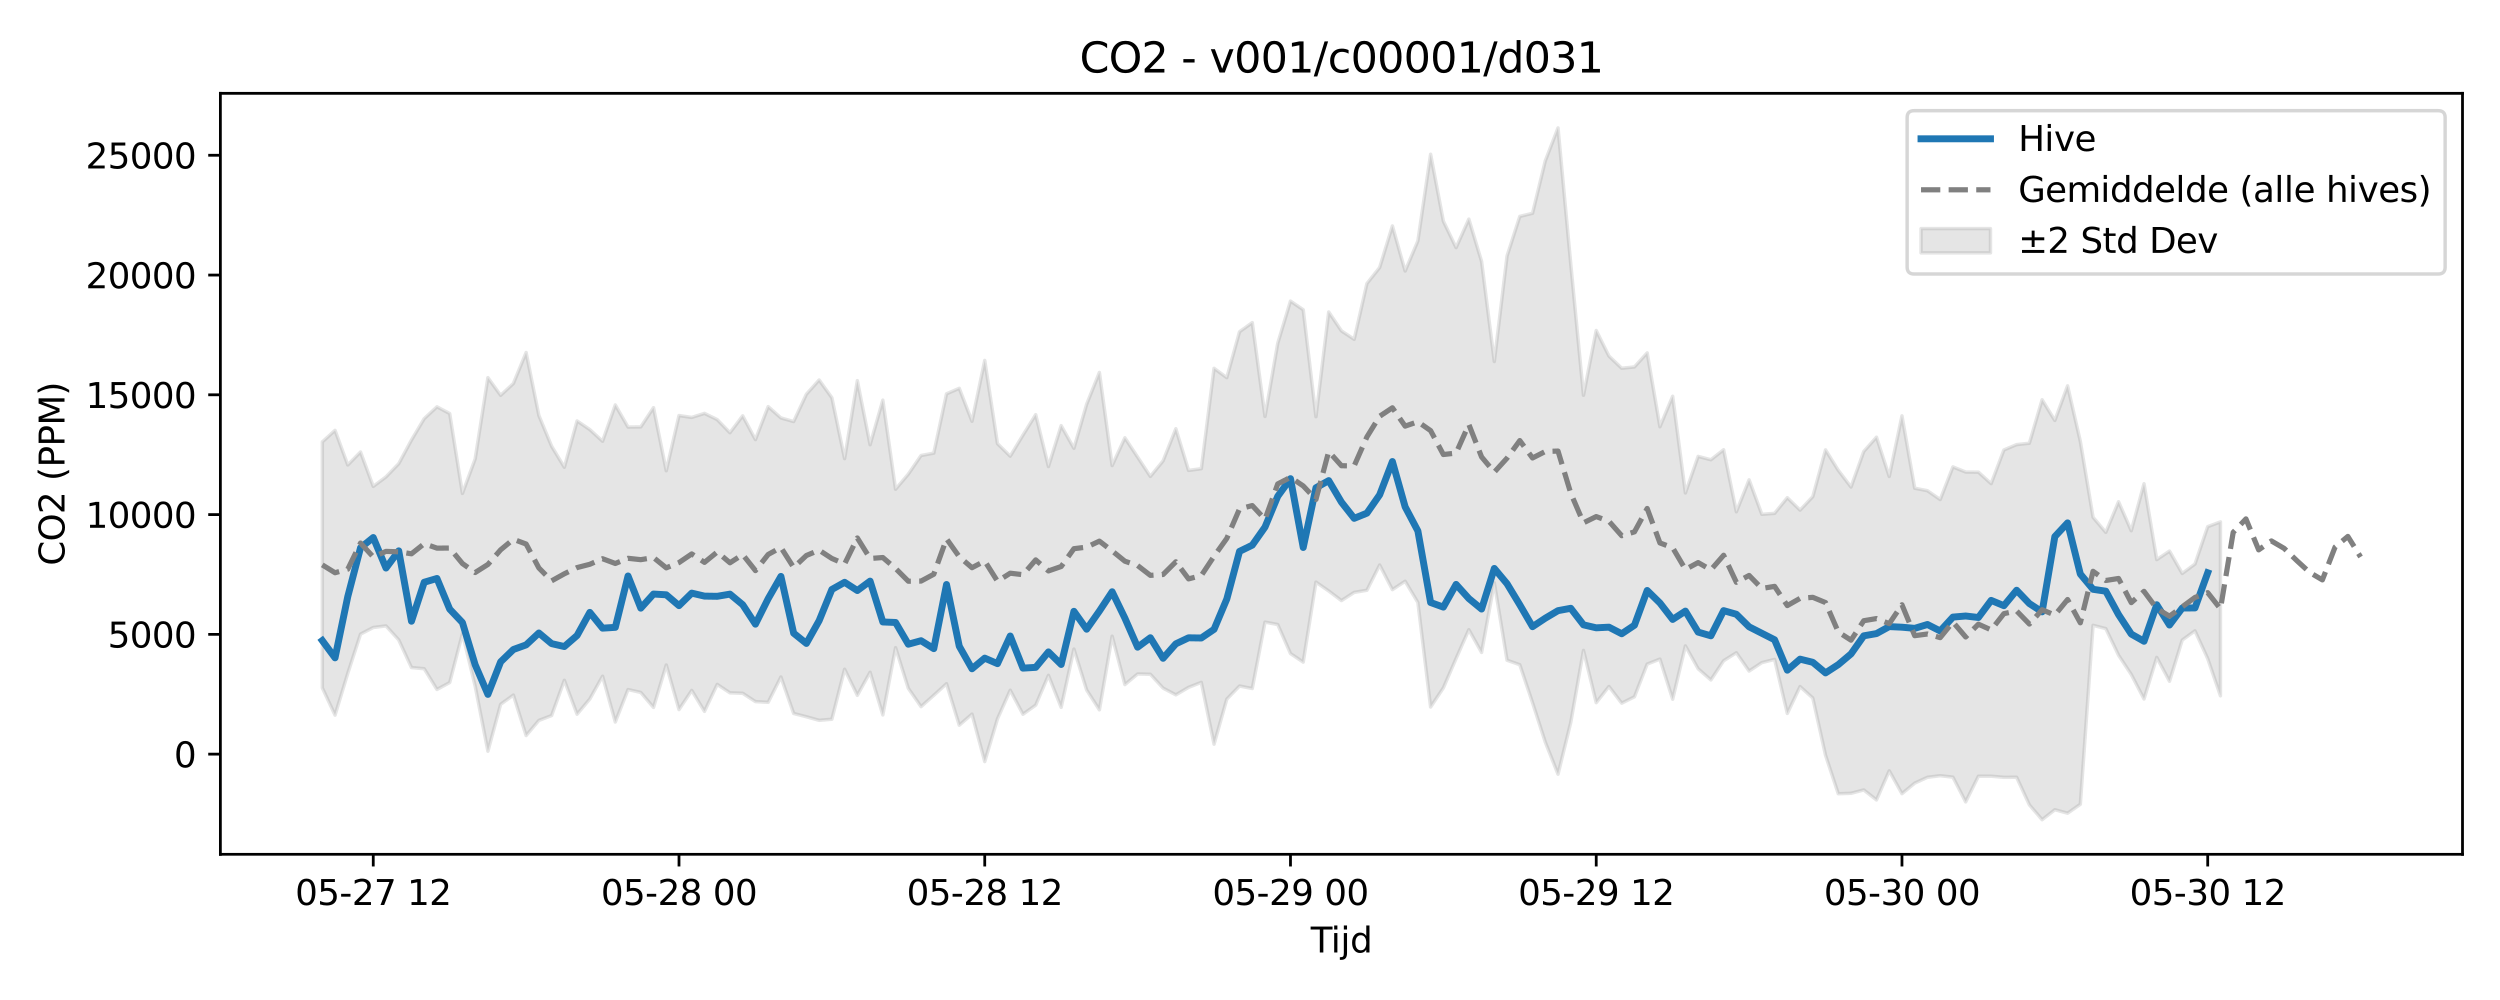 <?xml version="1.0" encoding="utf-8" standalone="no"?>
<!DOCTYPE svg PUBLIC "-//W3C//DTD SVG 1.1//EN"
  "http://www.w3.org/Graphics/SVG/1.1/DTD/svg11.dtd">
<svg xmlns:xlink="http://www.w3.org/1999/xlink" width="720pt" height="288pt" viewBox="0 0 720 288" xmlns="http://www.w3.org/2000/svg" version="1.1">
 <defs>
  <style type="text/css">*{stroke-linejoin: round; stroke-linecap: butt}</style>
 </defs>
 <g id="figure_1">
  <g id="patch_1">
   <path d="M 0 288 
L 720 288 
L 720 0 
L 0 0 
z
" style="fill: #ffffff"/>
  </g>
  <g id="axes_1">
   <g id="patch_2">
    <path d="M 63.47 246.04 
L 709.2 246.04 
L 709.2 26.88 
L 63.47 26.88 
z
" style="fill: #ffffff"/>
   </g>
   <g id="FillBetweenPolyCollection_1">
    <defs>
     <path id="ma9936e8e6b" d="M 92.821 -160.72 
L 92.821 -89.919 
L 96.49 -82.038 
L 100.159 -94.078 
L 103.828 -105.367 
L 107.497 -107.276 
L 111.166 -107.741 
L 114.835 -103.702 
L 118.504 -95.741 
L 122.173 -95.407 
L 125.842 -89.433 
L 129.511 -91.425 
L 133.179 -105.51 
L 136.848 -90.403 
L 140.517 -71.643 
L 144.186 -85.163 
L 147.855 -87.814 
L 151.524 -76.16 
L 155.193 -80.512 
L 158.862 -81.92 
L 162.531 -92.075 
L 166.2 -82.303 
L 169.869 -86.691 
L 173.538 -93.255 
L 177.207 -80.054 
L 180.875 -89.413 
L 184.544 -88.574 
L 188.213 -84.257 
L 191.882 -96.491 
L 195.551 -83.636 
L 199.22 -89.158 
L 202.889 -83.122 
L 206.558 -90.887 
L 210.227 -88.459 
L 213.896 -88.336 
L 217.565 -85.933 
L 221.234 -85.735 
L 224.903 -93.025 
L 228.571 -82.522 
L 232.24 -81.572 
L 235.909 -80.542 
L 239.578 -80.86 
L 243.247 -95.266 
L 246.916 -87.75 
L 250.585 -94.392 
L 254.254 -82.097 
L 257.923 -101.468 
L 261.592 -89.774 
L 265.261 -84.482 
L 268.93 -87.746 
L 272.598 -91.086 
L 276.267 -79.145 
L 279.936 -82.337 
L 283.605 -68.655 
L 287.274 -80.962 
L 290.943 -89.22 
L 294.612 -82.293 
L 298.281 -84.921 
L 301.95 -93.505 
L 305.619 -84.273 
L 309.288 -101.074 
L 312.957 -89.276 
L 316.626 -83.564 
L 320.294 -104.78 
L 323.963 -90.838 
L 327.632 -93.892 
L 331.301 -93.806 
L 334.97 -89.826 
L 338.639 -87.878 
L 342.308 -90.039 
L 345.977 -91.478 
L 349.646 -73.668 
L 353.315 -86.646 
L 356.984 -90.429 
L 360.653 -89.703 
L 364.321 -108.83 
L 367.99 -108.127 
L 371.659 -99.779 
L 375.328 -97.308 
L 378.997 -120.349 
L 382.666 -117.797 
L 386.335 -115.026 
L 390.004 -117.391 
L 393.673 -118.006 
L 397.342 -125.286 
L 401.011 -118.177 
L 404.68 -120.606 
L 408.349 -114.481 
L 412.017 -84.374 
L 415.686 -89.886 
L 419.355 -98.35 
L 423.024 -106.651 
L 426.693 -100.09 
L 430.362 -120.166 
L 434.031 -97.854 
L 437.7 -96.553 
L 441.369 -85.632 
L 445.038 -74.285 
L 448.707 -65.027 
L 452.376 -79.937 
L 456.044 -100.691 
L 459.713 -85.635 
L 463.382 -90.291 
L 467.051 -85.49 
L 470.72 -87.32 
L 474.389 -96.737 
L 478.058 -98.18 
L 481.727 -86.622 
L 485.396 -101.986 
L 489.065 -95.393 
L 492.734 -92.169 
L 496.403 -97.705 
L 500.072 -100.004 
L 503.74 -94.734 
L 507.409 -97.163 
L 511.078 -98.092 
L 514.747 -82.525 
L 518.416 -90.267 
L 522.085 -86.967 
L 525.754 -70.481 
L 529.423 -59.406 
L 533.092 -59.525 
L 536.761 -60.497 
L 540.43 -57.615 
L 544.099 -66.007 
L 547.768 -59.417 
L 551.436 -62.459 
L 555.105 -64.135 
L 558.774 -64.594 
L 562.443 -64.177 
L 566.112 -57.051 
L 569.781 -64.443 
L 573.45 -64.452 
L 577.119 -64.127 
L 580.788 -64.149 
L 584.457 -56.203 
L 588.126 -51.922 
L 591.795 -54.794 
L 595.463 -53.799 
L 599.132 -56.361 
L 602.801 -107.906 
L 606.47 -106.959 
L 610.139 -99.304 
L 613.808 -93.74 
L 617.477 -86.692 
L 621.146 -98.661 
L 624.815 -91.793 
L 628.484 -103.652 
L 632.153 -106.322 
L 635.822 -98.31 
L 639.491 -87.601 
L 639.491 -137.702 
L 639.491 -137.702 
L 635.822 -136.325 
L 632.153 -125.558 
L 628.484 -122.845 
L 624.815 -129.293 
L 621.146 -126.823 
L 617.477 -148.682 
L 613.808 -135.148 
L 610.139 -143.497 
L 606.47 -134.683 
L 602.801 -139.021 
L 599.132 -160.903 
L 595.463 -176.876 
L 591.795 -166.902 
L 588.126 -172.873 
L 584.457 -160.347 
L 580.788 -159.955 
L 577.119 -158.41 
L 573.45 -148.711 
L 569.781 -152.026 
L 566.112 -152.055 
L 562.443 -153.537 
L 558.774 -144.127 
L 555.105 -146.681 
L 551.436 -147.389 
L 547.768 -168.235 
L 544.099 -150.776 
L 540.43 -162.093 
L 536.761 -157.973 
L 533.092 -147.731 
L 529.423 -152.562 
L 525.754 -158.439 
L 522.085 -144.974 
L 518.416 -141.083 
L 514.747 -144.662 
L 511.078 -140.156 
L 507.409 -139.879 
L 503.74 -149.811 
L 500.072 -140.603 
L 496.403 -158.47 
L 492.734 -155.591 
L 489.065 -156.562 
L 485.396 -146.027 
L 481.727 -173.881 
L 478.058 -165.091 
L 474.389 -186.372 
L 470.72 -182.324 
L 467.051 -181.946 
L 463.382 -185.448 
L 459.713 -192.817 
L 456.044 -174.161 
L 452.376 -211.994 
L 448.707 -251.158 
L 445.038 -241.659 
L 441.369 -226.576 
L 437.7 -225.674 
L 434.031 -214.27 
L 430.362 -183.875 
L 426.693 -212.72 
L 423.024 -224.896 
L 419.355 -216.681 
L 415.686 -224.309 
L 412.017 -243.581 
L 408.349 -218.604 
L 404.68 -209.944 
L 401.011 -222.93 
L 397.342 -210.961 
L 393.673 -206.342 
L 390.004 -190.277 
L 386.335 -192.708 
L 382.666 -198.16 
L 378.997 -167.988 
L 375.328 -198.791 
L 371.659 -201.286 
L 367.99 -189.135 
L 364.321 -168.059 
L 360.653 -195.089 
L 356.984 -192.456 
L 353.315 -179.232 
L 349.646 -181.929 
L 345.977 -153.019 
L 342.308 -152.514 
L 338.639 -164.525 
L 334.97 -155.266 
L 331.301 -150.782 
L 327.632 -156.369 
L 323.963 -161.914 
L 320.294 -153.906 
L 316.626 -180.736 
L 312.957 -171.581 
L 309.288 -158.885 
L 305.619 -165.414 
L 301.95 -153.637 
L 298.281 -168.578 
L 294.612 -162.686 
L 290.943 -156.619 
L 287.274 -160.232 
L 283.605 -184.198 
L 279.936 -166.667 
L 276.267 -176.168 
L 272.598 -174.583 
L 268.93 -157.499 
L 265.261 -156.815 
L 261.592 -151.448 
L 257.923 -147.101 
L 254.254 -172.763 
L 250.585 -159.914 
L 246.916 -178.372 
L 243.247 -155.908 
L 239.578 -173.463 
L 235.909 -178.563 
L 232.24 -174.466 
L 228.571 -166.594 
L 224.903 -167.642 
L 221.234 -170.896 
L 217.565 -161.393 
L 213.896 -168.244 
L 210.227 -163.375 
L 206.558 -167.155 
L 202.889 -168.951 
L 199.22 -167.784 
L 195.551 -168.322 
L 191.882 -152.422 
L 188.213 -170.592 
L 184.544 -165.057 
L 180.875 -165.006 
L 177.207 -171.385 
L 173.538 -160.921 
L 169.869 -164.283 
L 166.2 -166.768 
L 162.531 -153.421 
L 158.862 -159.505 
L 155.193 -168.348 
L 151.524 -186.48 
L 147.855 -177.559 
L 144.186 -174.149 
L 140.517 -179.235 
L 136.848 -155.828 
L 133.179 -145.895 
L 129.511 -168.897 
L 125.842 -170.84 
L 122.173 -167.428 
L 118.504 -161.271 
L 114.835 -154.464 
L 111.166 -150.66 
L 107.497 -147.915 
L 103.828 -157.827 
L 100.159 -154.091 
L 96.49 -164.066 
L 92.821 -160.72 
z
" style="stroke: #808080; stroke-opacity: 0.2"/>
    </defs>
    <g clip-path="url(#p9a8289493e)">
     <use xlink:href="#ma9936e8e6b" x="0" y="288" style="fill: #808080; fill-opacity: 0.2; stroke: #808080; stroke-opacity: 0.2"/>
    </g>
   </g>
   <g id="matplotlib.axis_1">
    <g id="xtick_1">
     <g id="line2d_1">
      <defs>
       <path id="md73e930172" d="M 0 0 
L 0 3.5 
" style="stroke: #000000; stroke-width: 0.8"/>
      </defs>
      <g>
       <use xlink:href="#md73e930172" x="107.497" y="246.04" style="stroke: #000000; stroke-width: 0.8"/>
      </g>
     </g>
     <g id="text_1">
      <!-- 05-27 12 -->
      <g transform="translate(85.017 260.638) scale(0.1 -0.1)">
       <defs>
        <path id="DejaVuSans-30" d="M 2034 4250 
Q 1547 4250 1301 3770 
Q 1056 3291 1056 2328 
Q 1056 1369 1301 889 
Q 1547 409 2034 409 
Q 2525 409 2770 889 
Q 3016 1369 3016 2328 
Q 3016 3291 2770 3770 
Q 2525 4250 2034 4250 
z
M 2034 4750 
Q 2819 4750 3233 4129 
Q 3647 3509 3647 2328 
Q 3647 1150 3233 529 
Q 2819 -91 2034 -91 
Q 1250 -91 836 529 
Q 422 1150 422 2328 
Q 422 3509 836 4129 
Q 1250 4750 2034 4750 
z
" transform="scale(0.016)"/>
        <path id="DejaVuSans-35" d="M 691 4666 
L 3169 4666 
L 3169 4134 
L 1269 4134 
L 1269 2991 
Q 1406 3038 1543 3061 
Q 1681 3084 1819 3084 
Q 2600 3084 3056 2656 
Q 3513 2228 3513 1497 
Q 3513 744 3044 326 
Q 2575 -91 1722 -91 
Q 1428 -91 1123 -41 
Q 819 9 494 109 
L 494 744 
Q 775 591 1075 516 
Q 1375 441 1709 441 
Q 2250 441 2565 725 
Q 2881 1009 2881 1497 
Q 2881 1984 2565 2268 
Q 2250 2553 1709 2553 
Q 1456 2553 1204 2497 
Q 953 2441 691 2322 
L 691 4666 
z
" transform="scale(0.016)"/>
        <path id="DejaVuSans-2d" d="M 313 2009 
L 1997 2009 
L 1997 1497 
L 313 1497 
L 313 2009 
z
" transform="scale(0.016)"/>
        <path id="DejaVuSans-32" d="M 1228 531 
L 3431 531 
L 3431 0 
L 469 0 
L 469 531 
Q 828 903 1448 1529 
Q 2069 2156 2228 2338 
Q 2531 2678 2651 2914 
Q 2772 3150 2772 3378 
Q 2772 3750 2511 3984 
Q 2250 4219 1831 4219 
Q 1534 4219 1204 4116 
Q 875 4013 500 3803 
L 500 4441 
Q 881 4594 1212 4672 
Q 1544 4750 1819 4750 
Q 2544 4750 2975 4387 
Q 3406 4025 3406 3419 
Q 3406 3131 3298 2873 
Q 3191 2616 2906 2266 
Q 2828 2175 2409 1742 
Q 1991 1309 1228 531 
z
" transform="scale(0.016)"/>
        <path id="DejaVuSans-37" d="M 525 4666 
L 3525 4666 
L 3525 4397 
L 1831 0 
L 1172 0 
L 2766 4134 
L 525 4134 
L 525 4666 
z
" transform="scale(0.016)"/>
        <path id="DejaVuSans-20" transform="scale(0.016)"/>
        <path id="DejaVuSans-31" d="M 794 531 
L 1825 531 
L 1825 4091 
L 703 3866 
L 703 4441 
L 1819 4666 
L 2450 4666 
L 2450 531 
L 3481 531 
L 3481 0 
L 794 0 
L 794 531 
z
" transform="scale(0.016)"/>
       </defs>
       <use xlink:href="#DejaVuSans-30"/>
       <use xlink:href="#DejaVuSans-35" transform="translate(63.623 0)"/>
       <use xlink:href="#DejaVuSans-2d" transform="translate(127.246 0)"/>
       <use xlink:href="#DejaVuSans-32" transform="translate(163.33 0)"/>
       <use xlink:href="#DejaVuSans-37" transform="translate(226.953 0)"/>
       <use xlink:href="#DejaVuSans-20" transform="translate(290.576 0)"/>
       <use xlink:href="#DejaVuSans-31" transform="translate(322.363 0)"/>
       <use xlink:href="#DejaVuSans-32" transform="translate(385.986 0)"/>
      </g>
     </g>
    </g>
    <g id="xtick_2">
     <g id="line2d_2">
      <g>
       <use xlink:href="#md73e930172" x="195.551" y="246.04" style="stroke: #000000; stroke-width: 0.8"/>
      </g>
     </g>
     <g id="text_2">
      <!-- 05-28 00 -->
      <g transform="translate(173.071 260.638) scale(0.1 -0.1)">
       <defs>
        <path id="DejaVuSans-38" d="M 2034 2216 
Q 1584 2216 1326 1975 
Q 1069 1734 1069 1313 
Q 1069 891 1326 650 
Q 1584 409 2034 409 
Q 2484 409 2743 651 
Q 3003 894 3003 1313 
Q 3003 1734 2745 1975 
Q 2488 2216 2034 2216 
z
M 1403 2484 
Q 997 2584 770 2862 
Q 544 3141 544 3541 
Q 544 4100 942 4425 
Q 1341 4750 2034 4750 
Q 2731 4750 3128 4425 
Q 3525 4100 3525 3541 
Q 3525 3141 3298 2862 
Q 3072 2584 2669 2484 
Q 3125 2378 3379 2068 
Q 3634 1759 3634 1313 
Q 3634 634 3220 271 
Q 2806 -91 2034 -91 
Q 1263 -91 848 271 
Q 434 634 434 1313 
Q 434 1759 690 2068 
Q 947 2378 1403 2484 
z
M 1172 3481 
Q 1172 3119 1398 2916 
Q 1625 2713 2034 2713 
Q 2441 2713 2670 2916 
Q 2900 3119 2900 3481 
Q 2900 3844 2670 4047 
Q 2441 4250 2034 4250 
Q 1625 4250 1398 4047 
Q 1172 3844 1172 3481 
z
" transform="scale(0.016)"/>
       </defs>
       <use xlink:href="#DejaVuSans-30"/>
       <use xlink:href="#DejaVuSans-35" transform="translate(63.623 0)"/>
       <use xlink:href="#DejaVuSans-2d" transform="translate(127.246 0)"/>
       <use xlink:href="#DejaVuSans-32" transform="translate(163.33 0)"/>
       <use xlink:href="#DejaVuSans-38" transform="translate(226.953 0)"/>
       <use xlink:href="#DejaVuSans-20" transform="translate(290.576 0)"/>
       <use xlink:href="#DejaVuSans-30" transform="translate(322.363 0)"/>
       <use xlink:href="#DejaVuSans-30" transform="translate(385.986 0)"/>
      </g>
     </g>
    </g>
    <g id="xtick_3">
     <g id="line2d_3">
      <g>
       <use xlink:href="#md73e930172" x="283.605" y="246.04" style="stroke: #000000; stroke-width: 0.8"/>
      </g>
     </g>
     <g id="text_3">
      <!-- 05-28 12 -->
      <g transform="translate(261.125 260.638) scale(0.1 -0.1)">
       <use xlink:href="#DejaVuSans-30"/>
       <use xlink:href="#DejaVuSans-35" transform="translate(63.623 0)"/>
       <use xlink:href="#DejaVuSans-2d" transform="translate(127.246 0)"/>
       <use xlink:href="#DejaVuSans-32" transform="translate(163.33 0)"/>
       <use xlink:href="#DejaVuSans-38" transform="translate(226.953 0)"/>
       <use xlink:href="#DejaVuSans-20" transform="translate(290.576 0)"/>
       <use xlink:href="#DejaVuSans-31" transform="translate(322.363 0)"/>
       <use xlink:href="#DejaVuSans-32" transform="translate(385.986 0)"/>
      </g>
     </g>
    </g>
    <g id="xtick_4">
     <g id="line2d_4">
      <g>
       <use xlink:href="#md73e930172" x="371.659" y="246.04" style="stroke: #000000; stroke-width: 0.8"/>
      </g>
     </g>
     <g id="text_4">
      <!-- 05-29 00 -->
      <g transform="translate(349.179 260.638) scale(0.1 -0.1)">
       <defs>
        <path id="DejaVuSans-39" d="M 703 97 
L 703 672 
Q 941 559 1184 500 
Q 1428 441 1663 441 
Q 2288 441 2617 861 
Q 2947 1281 2994 2138 
Q 2813 1869 2534 1725 
Q 2256 1581 1919 1581 
Q 1219 1581 811 2004 
Q 403 2428 403 3163 
Q 403 3881 828 4315 
Q 1253 4750 1959 4750 
Q 2769 4750 3195 4129 
Q 3622 3509 3622 2328 
Q 3622 1225 3098 567 
Q 2575 -91 1691 -91 
Q 1453 -91 1209 -44 
Q 966 3 703 97 
z
M 1959 2075 
Q 2384 2075 2632 2365 
Q 2881 2656 2881 3163 
Q 2881 3666 2632 3958 
Q 2384 4250 1959 4250 
Q 1534 4250 1286 3958 
Q 1038 3666 1038 3163 
Q 1038 2656 1286 2365 
Q 1534 2075 1959 2075 
z
" transform="scale(0.016)"/>
       </defs>
       <use xlink:href="#DejaVuSans-30"/>
       <use xlink:href="#DejaVuSans-35" transform="translate(63.623 0)"/>
       <use xlink:href="#DejaVuSans-2d" transform="translate(127.246 0)"/>
       <use xlink:href="#DejaVuSans-32" transform="translate(163.33 0)"/>
       <use xlink:href="#DejaVuSans-39" transform="translate(226.953 0)"/>
       <use xlink:href="#DejaVuSans-20" transform="translate(290.576 0)"/>
       <use xlink:href="#DejaVuSans-30" transform="translate(322.363 0)"/>
       <use xlink:href="#DejaVuSans-30" transform="translate(385.986 0)"/>
      </g>
     </g>
    </g>
    <g id="xtick_5">
     <g id="line2d_5">
      <g>
       <use xlink:href="#md73e930172" x="459.713" y="246.04" style="stroke: #000000; stroke-width: 0.8"/>
      </g>
     </g>
     <g id="text_5">
      <!-- 05-29 12 -->
      <g transform="translate(437.233 260.638) scale(0.1 -0.1)">
       <use xlink:href="#DejaVuSans-30"/>
       <use xlink:href="#DejaVuSans-35" transform="translate(63.623 0)"/>
       <use xlink:href="#DejaVuSans-2d" transform="translate(127.246 0)"/>
       <use xlink:href="#DejaVuSans-32" transform="translate(163.33 0)"/>
       <use xlink:href="#DejaVuSans-39" transform="translate(226.953 0)"/>
       <use xlink:href="#DejaVuSans-20" transform="translate(290.576 0)"/>
       <use xlink:href="#DejaVuSans-31" transform="translate(322.363 0)"/>
       <use xlink:href="#DejaVuSans-32" transform="translate(385.986 0)"/>
      </g>
     </g>
    </g>
    <g id="xtick_6">
     <g id="line2d_6">
      <g>
       <use xlink:href="#md73e930172" x="547.768" y="246.04" style="stroke: #000000; stroke-width: 0.8"/>
      </g>
     </g>
     <g id="text_6">
      <!-- 05-30 00 -->
      <g transform="translate(525.287 260.638) scale(0.1 -0.1)">
       <defs>
        <path id="DejaVuSans-33" d="M 2597 2516 
Q 3050 2419 3304 2112 
Q 3559 1806 3559 1356 
Q 3559 666 3084 287 
Q 2609 -91 1734 -91 
Q 1441 -91 1130 -33 
Q 819 25 488 141 
L 488 750 
Q 750 597 1062 519 
Q 1375 441 1716 441 
Q 2309 441 2620 675 
Q 2931 909 2931 1356 
Q 2931 1769 2642 2001 
Q 2353 2234 1838 2234 
L 1294 2234 
L 1294 2753 
L 1863 2753 
Q 2328 2753 2575 2939 
Q 2822 3125 2822 3475 
Q 2822 3834 2567 4026 
Q 2313 4219 1838 4219 
Q 1578 4219 1281 4162 
Q 984 4106 628 3988 
L 628 4550 
Q 988 4650 1302 4700 
Q 1616 4750 1894 4750 
Q 2613 4750 3031 4423 
Q 3450 4097 3450 3541 
Q 3450 3153 3228 2886 
Q 3006 2619 2597 2516 
z
" transform="scale(0.016)"/>
       </defs>
       <use xlink:href="#DejaVuSans-30"/>
       <use xlink:href="#DejaVuSans-35" transform="translate(63.623 0)"/>
       <use xlink:href="#DejaVuSans-2d" transform="translate(127.246 0)"/>
       <use xlink:href="#DejaVuSans-33" transform="translate(163.33 0)"/>
       <use xlink:href="#DejaVuSans-30" transform="translate(226.953 0)"/>
       <use xlink:href="#DejaVuSans-20" transform="translate(290.576 0)"/>
       <use xlink:href="#DejaVuSans-30" transform="translate(322.363 0)"/>
       <use xlink:href="#DejaVuSans-30" transform="translate(385.986 0)"/>
      </g>
     </g>
    </g>
    <g id="xtick_7">
     <g id="line2d_7">
      <g>
       <use xlink:href="#md73e930172" x="635.822" y="246.04" style="stroke: #000000; stroke-width: 0.8"/>
      </g>
     </g>
     <g id="text_7">
      <!-- 05-30 12 -->
      <g transform="translate(613.341 260.638) scale(0.1 -0.1)">
       <use xlink:href="#DejaVuSans-30"/>
       <use xlink:href="#DejaVuSans-35" transform="translate(63.623 0)"/>
       <use xlink:href="#DejaVuSans-2d" transform="translate(127.246 0)"/>
       <use xlink:href="#DejaVuSans-33" transform="translate(163.33 0)"/>
       <use xlink:href="#DejaVuSans-30" transform="translate(226.953 0)"/>
       <use xlink:href="#DejaVuSans-20" transform="translate(290.576 0)"/>
       <use xlink:href="#DejaVuSans-31" transform="translate(322.363 0)"/>
       <use xlink:href="#DejaVuSans-32" transform="translate(385.986 0)"/>
      </g>
     </g>
    </g>
    <g id="text_8">
     <!-- Tijd -->
     <g transform="translate(377.485 274.317) scale(0.1 -0.1)">
      <defs>
       <path id="DejaVuSans-54" d="M -19 4666 
L 3928 4666 
L 3928 4134 
L 2272 4134 
L 2272 0 
L 1638 0 
L 1638 4134 
L -19 4134 
L -19 4666 
z
" transform="scale(0.016)"/>
       <path id="DejaVuSans-69" d="M 603 3500 
L 1178 3500 
L 1178 0 
L 603 0 
L 603 3500 
z
M 603 4863 
L 1178 4863 
L 1178 4134 
L 603 4134 
L 603 4863 
z
" transform="scale(0.016)"/>
       <path id="DejaVuSans-6a" d="M 603 3500 
L 1178 3500 
L 1178 -63 
Q 1178 -731 923 -1031 
Q 669 -1331 103 -1331 
L -116 -1331 
L -116 -844 
L 38 -844 
Q 366 -844 484 -692 
Q 603 -541 603 -63 
L 603 3500 
z
M 603 4863 
L 1178 4863 
L 1178 4134 
L 603 4134 
L 603 4863 
z
" transform="scale(0.016)"/>
       <path id="DejaVuSans-64" d="M 2906 2969 
L 2906 4863 
L 3481 4863 
L 3481 0 
L 2906 0 
L 2906 525 
Q 2725 213 2448 61 
Q 2172 -91 1784 -91 
Q 1150 -91 751 415 
Q 353 922 353 1747 
Q 353 2572 751 3078 
Q 1150 3584 1784 3584 
Q 2172 3584 2448 3432 
Q 2725 3281 2906 2969 
z
M 947 1747 
Q 947 1113 1208 752 
Q 1469 391 1925 391 
Q 2381 391 2643 752 
Q 2906 1113 2906 1747 
Q 2906 2381 2643 2742 
Q 2381 3103 1925 3103 
Q 1469 3103 1208 2742 
Q 947 2381 947 1747 
z
" transform="scale(0.016)"/>
      </defs>
      <use xlink:href="#DejaVuSans-54"/>
      <use xlink:href="#DejaVuSans-69" transform="translate(57.959 0)"/>
      <use xlink:href="#DejaVuSans-6a" transform="translate(85.742 0)"/>
      <use xlink:href="#DejaVuSans-64" transform="translate(113.525 0)"/>
     </g>
    </g>
   </g>
   <g id="matplotlib.axis_2">
    <g id="ytick_1">
     <g id="line2d_8">
      <defs>
       <path id="m829268fd77" d="M 0 0 
L -3.5 0 
" style="stroke: #000000; stroke-width: 0.8"/>
      </defs>
      <g>
       <use xlink:href="#m829268fd77" x="63.47" y="217.188" style="stroke: #000000; stroke-width: 0.8"/>
      </g>
     </g>
     <g id="text_9">
      <!-- 0 -->
      <g transform="translate(50.108 220.987) scale(0.1 -0.1)">
       <use xlink:href="#DejaVuSans-30"/>
      </g>
     </g>
    </g>
    <g id="ytick_2">
     <g id="line2d_9">
      <g>
       <use xlink:href="#m829268fd77" x="63.47" y="182.695" style="stroke: #000000; stroke-width: 0.8"/>
      </g>
     </g>
     <g id="text_10">
      <!-- 5000 -->
      <g transform="translate(31.02 186.494) scale(0.1 -0.1)">
       <use xlink:href="#DejaVuSans-35"/>
       <use xlink:href="#DejaVuSans-30" transform="translate(63.623 0)"/>
       <use xlink:href="#DejaVuSans-30" transform="translate(127.246 0)"/>
       <use xlink:href="#DejaVuSans-30" transform="translate(190.869 0)"/>
      </g>
     </g>
    </g>
    <g id="ytick_3">
     <g id="line2d_10">
      <g>
       <use xlink:href="#m829268fd77" x="63.47" y="148.202" style="stroke: #000000; stroke-width: 0.8"/>
      </g>
     </g>
     <g id="text_11">
      <!-- 10000 -->
      <g transform="translate(24.657 152.001) scale(0.1 -0.1)">
       <use xlink:href="#DejaVuSans-31"/>
       <use xlink:href="#DejaVuSans-30" transform="translate(63.623 0)"/>
       <use xlink:href="#DejaVuSans-30" transform="translate(127.246 0)"/>
       <use xlink:href="#DejaVuSans-30" transform="translate(190.869 0)"/>
       <use xlink:href="#DejaVuSans-30" transform="translate(254.492 0)"/>
      </g>
     </g>
    </g>
    <g id="ytick_4">
     <g id="line2d_11">
      <g>
       <use xlink:href="#m829268fd77" x="63.47" y="113.708" style="stroke: #000000; stroke-width: 0.8"/>
      </g>
     </g>
     <g id="text_12">
      <!-- 15000 -->
      <g transform="translate(24.657 117.508) scale(0.1 -0.1)">
       <use xlink:href="#DejaVuSans-31"/>
       <use xlink:href="#DejaVuSans-35" transform="translate(63.623 0)"/>
       <use xlink:href="#DejaVuSans-30" transform="translate(127.246 0)"/>
       <use xlink:href="#DejaVuSans-30" transform="translate(190.869 0)"/>
       <use xlink:href="#DejaVuSans-30" transform="translate(254.492 0)"/>
      </g>
     </g>
    </g>
    <g id="ytick_5">
     <g id="line2d_12">
      <g>
       <use xlink:href="#m829268fd77" x="63.47" y="79.215" style="stroke: #000000; stroke-width: 0.8"/>
      </g>
     </g>
     <g id="text_13">
      <!-- 20000 -->
      <g transform="translate(24.657 83.014) scale(0.1 -0.1)">
       <use xlink:href="#DejaVuSans-32"/>
       <use xlink:href="#DejaVuSans-30" transform="translate(63.623 0)"/>
       <use xlink:href="#DejaVuSans-30" transform="translate(127.246 0)"/>
       <use xlink:href="#DejaVuSans-30" transform="translate(190.869 0)"/>
       <use xlink:href="#DejaVuSans-30" transform="translate(254.492 0)"/>
      </g>
     </g>
    </g>
    <g id="ytick_6">
     <g id="line2d_13">
      <g>
       <use xlink:href="#m829268fd77" x="63.47" y="44.722" style="stroke: #000000; stroke-width: 0.8"/>
      </g>
     </g>
     <g id="text_14">
      <!-- 25000 -->
      <g transform="translate(24.657 48.521) scale(0.1 -0.1)">
       <use xlink:href="#DejaVuSans-32"/>
       <use xlink:href="#DejaVuSans-35" transform="translate(63.623 0)"/>
       <use xlink:href="#DejaVuSans-30" transform="translate(127.246 0)"/>
       <use xlink:href="#DejaVuSans-30" transform="translate(190.869 0)"/>
       <use xlink:href="#DejaVuSans-30" transform="translate(254.492 0)"/>
      </g>
     </g>
    </g>
    <g id="text_15">
     <!-- CO2 (PPM) -->
     <g transform="translate(18.578 162.903) rotate(-90) scale(0.1 -0.1)">
      <defs>
       <path id="DejaVuSans-43" d="M 4122 4306 
L 4122 3641 
Q 3803 3938 3442 4084 
Q 3081 4231 2675 4231 
Q 1875 4231 1450 3742 
Q 1025 3253 1025 2328 
Q 1025 1406 1450 917 
Q 1875 428 2675 428 
Q 3081 428 3442 575 
Q 3803 722 4122 1019 
L 4122 359 
Q 3791 134 3420 21 
Q 3050 -91 2638 -91 
Q 1578 -91 968 557 
Q 359 1206 359 2328 
Q 359 3453 968 4101 
Q 1578 4750 2638 4750 
Q 3056 4750 3426 4639 
Q 3797 4528 4122 4306 
z
" transform="scale(0.016)"/>
       <path id="DejaVuSans-4f" d="M 2522 4238 
Q 1834 4238 1429 3725 
Q 1025 3213 1025 2328 
Q 1025 1447 1429 934 
Q 1834 422 2522 422 
Q 3209 422 3611 934 
Q 4013 1447 4013 2328 
Q 4013 3213 3611 3725 
Q 3209 4238 2522 4238 
z
M 2522 4750 
Q 3503 4750 4090 4092 
Q 4678 3434 4678 2328 
Q 4678 1225 4090 567 
Q 3503 -91 2522 -91 
Q 1538 -91 948 565 
Q 359 1222 359 2328 
Q 359 3434 948 4092 
Q 1538 4750 2522 4750 
z
" transform="scale(0.016)"/>
       <path id="DejaVuSans-28" d="M 1984 4856 
Q 1566 4138 1362 3434 
Q 1159 2731 1159 2009 
Q 1159 1288 1364 580 
Q 1569 -128 1984 -844 
L 1484 -844 
Q 1016 -109 783 600 
Q 550 1309 550 2009 
Q 550 2706 781 3412 
Q 1013 4119 1484 4856 
L 1984 4856 
z
" transform="scale(0.016)"/>
       <path id="DejaVuSans-50" d="M 1259 4147 
L 1259 2394 
L 2053 2394 
Q 2494 2394 2734 2622 
Q 2975 2850 2975 3272 
Q 2975 3691 2734 3919 
Q 2494 4147 2053 4147 
L 1259 4147 
z
M 628 4666 
L 2053 4666 
Q 2838 4666 3239 4311 
Q 3641 3956 3641 3272 
Q 3641 2581 3239 2228 
Q 2838 1875 2053 1875 
L 1259 1875 
L 1259 0 
L 628 0 
L 628 4666 
z
" transform="scale(0.016)"/>
       <path id="DejaVuSans-4d" d="M 628 4666 
L 1569 4666 
L 2759 1491 
L 3956 4666 
L 4897 4666 
L 4897 0 
L 4281 0 
L 4281 4097 
L 3078 897 
L 2444 897 
L 1241 4097 
L 1241 0 
L 628 0 
L 628 4666 
z
" transform="scale(0.016)"/>
       <path id="DejaVuSans-29" d="M 513 4856 
L 1013 4856 
Q 1481 4119 1714 3412 
Q 1947 2706 1947 2009 
Q 1947 1309 1714 600 
Q 1481 -109 1013 -844 
L 513 -844 
Q 928 -128 1133 580 
Q 1338 1288 1338 2009 
Q 1338 2731 1133 3434 
Q 928 4138 513 4856 
z
" transform="scale(0.016)"/>
      </defs>
      <use xlink:href="#DejaVuSans-43"/>
      <use xlink:href="#DejaVuSans-4f" transform="translate(69.824 0)"/>
      <use xlink:href="#DejaVuSans-32" transform="translate(148.535 0)"/>
      <use xlink:href="#DejaVuSans-20" transform="translate(212.158 0)"/>
      <use xlink:href="#DejaVuSans-28" transform="translate(243.945 0)"/>
      <use xlink:href="#DejaVuSans-50" transform="translate(282.959 0)"/>
      <use xlink:href="#DejaVuSans-50" transform="translate(343.262 0)"/>
      <use xlink:href="#DejaVuSans-4d" transform="translate(403.564 0)"/>
      <use xlink:href="#DejaVuSans-29" transform="translate(489.844 0)"/>
     </g>
    </g>
   </g>
   <g id="line2d_14">
    <path d="M 92.821 184.488 
L 96.49 189.455 
L 100.159 171.811 
L 103.828 157.77 
L 107.497 154.813 
L 111.166 163.595 
L 114.835 158.651 
L 118.504 178.912 
L 122.173 167.683 
L 125.842 166.603 
L 129.511 175.431 
L 133.179 179.296 
L 136.848 191.463 
L 140.517 199.979 
L 144.186 190.608 
L 147.855 187.055 
L 151.524 185.728 
L 155.193 182.299 
L 158.862 185.365 
L 162.531 186.206 
L 166.2 183.019 
L 169.869 176.369 
L 173.538 180.908 
L 177.207 180.676 
L 180.875 165.885 
L 184.544 175.148 
L 188.213 171.084 
L 191.882 171.301 
L 195.551 174.423 
L 199.22 170.822 
L 202.889 171.68 
L 206.558 171.737 
L 210.227 171.11 
L 213.896 174.157 
L 217.565 179.759 
L 221.234 172.42 
L 224.903 166.01 
L 228.571 182.359 
L 232.24 185.309 
L 235.909 178.758 
L 239.578 169.764 
L 243.247 167.704 
L 246.916 170.075 
L 250.585 167.366 
L 254.254 179.124 
L 257.923 179.271 
L 261.592 185.535 
L 265.261 184.523 
L 268.93 186.806 
L 272.598 168.339 
L 276.267 186.117 
L 279.936 192.604 
L 283.605 189.545 
L 287.274 191.13 
L 290.943 183.175 
L 294.612 192.422 
L 298.281 192.197 
L 301.95 187.752 
L 305.619 191.366 
L 309.288 176.061 
L 312.957 181.209 
L 316.626 175.989 
L 320.294 170.429 
L 323.963 178.018 
L 327.632 186.388 
L 331.301 183.672 
L 334.97 189.587 
L 338.639 185.427 
L 342.308 183.685 
L 345.977 183.743 
L 349.646 181.246 
L 353.315 172.526 
L 356.984 158.798 
L 360.653 157.004 
L 364.321 151.793 
L 367.99 142.933 
L 371.659 137.861 
L 375.328 157.673 
L 378.997 140.48 
L 382.666 138.419 
L 386.335 144.623 
L 390.004 149.282 
L 393.673 147.788 
L 397.342 142.507 
L 401.011 132.925 
L 404.68 145.973 
L 408.349 152.916 
L 412.017 173.52 
L 415.686 174.846 
L 419.355 168.313 
L 423.024 172.379 
L 426.693 175.403 
L 430.362 163.714 
L 434.031 168.116 
L 437.7 174.182 
L 441.369 180.485 
L 445.038 178.047 
L 448.707 175.87 
L 452.376 175.189 
L 456.044 179.956 
L 459.713 180.811 
L 463.382 180.625 
L 467.051 182.522 
L 470.72 180.064 
L 474.389 170.061 
L 478.058 173.658 
L 481.727 178.395 
L 485.396 175.999 
L 489.065 182.049 
L 492.734 183.111 
L 496.403 175.863 
L 500.072 176.909 
L 503.74 180.522 
L 511.078 184.252 
L 514.747 193.008 
L 518.416 189.835 
L 522.085 190.741 
L 525.754 193.797 
L 529.423 191.417 
L 533.092 188.329 
L 536.761 183.118 
L 540.43 182.474 
L 544.099 180.46 
L 547.768 180.634 
L 551.436 180.963 
L 555.105 179.85 
L 558.774 181.724 
L 562.443 177.723 
L 566.112 177.41 
L 569.781 177.834 
L 573.45 172.913 
L 577.119 174.435 
L 580.788 169.994 
L 584.457 173.823 
L 588.126 176.21 
L 591.795 154.535 
L 595.463 150.595 
L 599.132 165.322 
L 602.801 169.723 
L 606.47 170.259 
L 610.139 177.003 
L 613.808 182.614 
L 617.477 184.684 
L 621.146 174.168 
L 624.815 180.011 
L 628.484 175.118 
L 632.153 175.079 
L 635.822 164.962 
L 635.822 164.962 
" clip-path="url(#p9a8289493e)" style="fill: none; stroke: #1f77b4; stroke-width: 2; stroke-linecap: square"/>
   </g>
   <g id="line2d_15">
    <path d="M 92.821 162.681 
L 96.49 164.948 
L 100.159 163.916 
L 103.828 156.403 
L 107.497 160.405 
L 111.166 158.799 
L 114.835 158.917 
L 118.504 159.494 
L 122.173 156.582 
L 125.842 157.864 
L 129.511 157.839 
L 133.179 162.297 
L 136.848 164.884 
L 140.517 162.561 
L 144.186 158.344 
L 147.855 155.314 
L 151.524 156.68 
L 155.193 163.57 
L 158.862 167.287 
L 162.531 165.252 
L 166.2 163.464 
L 169.869 162.513 
L 173.538 160.912 
L 177.207 162.28 
L 180.875 160.79 
L 184.544 161.185 
L 188.213 160.575 
L 191.882 163.543 
L 195.551 162.021 
L 199.22 159.529 
L 202.889 161.963 
L 206.558 158.979 
L 210.227 162.083 
L 213.896 159.71 
L 217.565 164.337 
L 221.234 159.685 
L 224.903 157.666 
L 228.571 163.442 
L 232.24 159.981 
L 235.909 158.447 
L 239.578 160.839 
L 243.247 162.413 
L 246.916 154.939 
L 250.585 160.847 
L 254.254 160.57 
L 257.923 163.715 
L 261.592 167.389 
L 265.261 167.352 
L 268.93 165.377 
L 272.598 155.165 
L 276.267 160.344 
L 279.936 163.498 
L 283.605 161.573 
L 287.274 167.403 
L 290.943 165.08 
L 294.612 165.511 
L 298.281 161.25 
L 301.95 164.429 
L 305.619 163.156 
L 309.288 158.02 
L 312.957 157.572 
L 316.626 155.85 
L 320.294 158.657 
L 323.963 161.624 
L 327.632 162.87 
L 331.301 165.706 
L 334.97 165.454 
L 338.639 161.798 
L 342.308 166.723 
L 345.977 165.751 
L 349.646 160.202 
L 353.315 155.061 
L 356.984 146.557 
L 360.653 145.604 
L 364.321 149.556 
L 367.99 139.369 
L 371.659 137.468 
L 375.328 139.95 
L 378.997 143.831 
L 382.666 130.021 
L 386.335 134.133 
L 390.004 134.166 
L 393.673 125.826 
L 397.342 119.877 
L 401.011 117.446 
L 404.68 122.725 
L 408.349 121.458 
L 412.017 124.022 
L 415.686 130.902 
L 419.355 130.485 
L 423.024 122.226 
L 426.693 131.595 
L 430.362 135.98 
L 434.031 131.938 
L 437.7 126.886 
L 441.369 131.896 
L 445.038 130.028 
L 448.707 129.908 
L 452.376 142.035 
L 456.044 150.574 
L 459.713 148.774 
L 463.382 150.13 
L 467.051 154.282 
L 470.72 153.178 
L 474.389 146.445 
L 478.058 156.364 
L 481.727 157.748 
L 485.396 163.994 
L 489.065 162.023 
L 492.734 164.12 
L 496.403 159.912 
L 500.072 167.697 
L 503.74 165.727 
L 507.409 169.479 
L 511.078 168.876 
L 514.747 174.406 
L 518.416 172.325 
L 522.085 172.03 
L 525.754 173.54 
L 529.423 182.016 
L 533.092 184.372 
L 536.761 178.765 
L 540.43 178.146 
L 544.099 179.608 
L 547.768 174.174 
L 551.436 183.076 
L 555.105 182.592 
L 558.774 183.639 
L 562.443 179.143 
L 566.112 183.447 
L 569.781 179.766 
L 573.45 181.419 
L 577.119 176.732 
L 580.788 175.948 
L 584.457 179.725 
L 588.126 175.602 
L 591.795 177.152 
L 595.463 172.662 
L 599.132 179.368 
L 602.801 164.536 
L 606.47 167.179 
L 610.139 166.6 
L 613.808 173.556 
L 617.477 170.313 
L 621.146 175.258 
L 624.815 177.457 
L 632.153 172.06 
L 635.822 170.682 
L 639.491 175.349 
L 643.159 153.316 
L 646.828 149.443 
L 650.497 158.361 
L 654.166 155.792 
L 657.835 157.936 
L 661.504 161.479 
L 665.173 164.848 
L 668.842 167.004 
L 672.511 157.533 
L 676.18 154.493 
L 679.849 160.402 
L 679.849 160.402 
" clip-path="url(#p9a8289493e)" style="fill: none; stroke-dasharray: 5.55,2.4; stroke-dashoffset: 0; stroke: #808080; stroke-width: 1.5"/>
   </g>
   <g id="patch_3">
    <path d="M 63.47 246.04 
L 63.47 26.88 
" style="fill: none; stroke: #000000; stroke-width: 0.8; stroke-linejoin: miter; stroke-linecap: square"/>
   </g>
   <g id="patch_4">
    <path d="M 709.2 246.04 
L 709.2 26.88 
" style="fill: none; stroke: #000000; stroke-width: 0.8; stroke-linejoin: miter; stroke-linecap: square"/>
   </g>
   <g id="patch_5">
    <path d="M 63.47 246.04 
L 709.2 246.04 
" style="fill: none; stroke: #000000; stroke-width: 0.8; stroke-linejoin: miter; stroke-linecap: square"/>
   </g>
   <g id="patch_6">
    <path d="M 63.47 26.88 
L 709.2 26.88 
" style="fill: none; stroke: #000000; stroke-width: 0.8; stroke-linejoin: miter; stroke-linecap: square"/>
   </g>
   <g id="text_16">
    <!-- CO2 - v001/c00001/d031 -->
    <g transform="translate(310.932 20.88) scale(0.12 -0.12)">
     <defs>
      <path id="DejaVuSans-76" d="M 191 3500 
L 800 3500 
L 1894 563 
L 2988 3500 
L 3597 3500 
L 2284 0 
L 1503 0 
L 191 3500 
z
" transform="scale(0.016)"/>
      <path id="DejaVuSans-2f" d="M 1625 4666 
L 2156 4666 
L 531 -594 
L 0 -594 
L 1625 4666 
z
" transform="scale(0.016)"/>
      <path id="DejaVuSans-63" d="M 3122 3366 
L 3122 2828 
Q 2878 2963 2633 3030 
Q 2388 3097 2138 3097 
Q 1578 3097 1268 2742 
Q 959 2388 959 1747 
Q 959 1106 1268 751 
Q 1578 397 2138 397 
Q 2388 397 2633 464 
Q 2878 531 3122 666 
L 3122 134 
Q 2881 22 2623 -34 
Q 2366 -91 2075 -91 
Q 1284 -91 818 406 
Q 353 903 353 1747 
Q 353 2603 823 3093 
Q 1294 3584 2113 3584 
Q 2378 3584 2631 3529 
Q 2884 3475 3122 3366 
z
" transform="scale(0.016)"/>
     </defs>
     <use xlink:href="#DejaVuSans-43"/>
     <use xlink:href="#DejaVuSans-4f" transform="translate(69.824 0)"/>
     <use xlink:href="#DejaVuSans-32" transform="translate(148.535 0)"/>
     <use xlink:href="#DejaVuSans-20" transform="translate(212.158 0)"/>
     <use xlink:href="#DejaVuSans-2d" transform="translate(243.945 0)"/>
     <use xlink:href="#DejaVuSans-20" transform="translate(280.029 0)"/>
     <use xlink:href="#DejaVuSans-76" transform="translate(311.816 0)"/>
     <use xlink:href="#DejaVuSans-30" transform="translate(370.996 0)"/>
     <use xlink:href="#DejaVuSans-30" transform="translate(434.619 0)"/>
     <use xlink:href="#DejaVuSans-31" transform="translate(498.242 0)"/>
     <use xlink:href="#DejaVuSans-2f" transform="translate(561.865 0)"/>
     <use xlink:href="#DejaVuSans-63" transform="translate(595.557 0)"/>
     <use xlink:href="#DejaVuSans-30" transform="translate(650.537 0)"/>
     <use xlink:href="#DejaVuSans-30" transform="translate(714.16 0)"/>
     <use xlink:href="#DejaVuSans-30" transform="translate(777.783 0)"/>
     <use xlink:href="#DejaVuSans-30" transform="translate(841.406 0)"/>
     <use xlink:href="#DejaVuSans-31" transform="translate(905.029 0)"/>
     <use xlink:href="#DejaVuSans-2f" transform="translate(968.652 0)"/>
     <use xlink:href="#DejaVuSans-64" transform="translate(1002.344 0)"/>
     <use xlink:href="#DejaVuSans-30" transform="translate(1065.82 0)"/>
     <use xlink:href="#DejaVuSans-33" transform="translate(1129.443 0)"/>
     <use xlink:href="#DejaVuSans-31" transform="translate(1193.066 0)"/>
    </g>
   </g>
   <g id="legend_1">
    <g id="patch_7">
     <path d="M 551.256 78.914 
L 702.2 78.914 
Q 704.2 78.914 704.2 76.914 
L 704.2 33.88 
Q 704.2 31.88 702.2 31.88 
L 551.256 31.88 
Q 549.256 31.88 549.256 33.88 
L 549.256 76.914 
Q 549.256 78.914 551.256 78.914 
z
" style="fill: #ffffff; opacity: 0.8; stroke: #cccccc; stroke-linejoin: miter"/>
    </g>
    <g id="line2d_16">
     <path d="M 553.256 39.978 
L 563.256 39.978 
L 573.256 39.978 
" style="fill: none; stroke: #1f77b4; stroke-width: 2; stroke-linecap: square"/>
    </g>
    <g id="text_17">
     <!-- Hive -->
     <g transform="translate(581.256 43.478) scale(0.1 -0.1)">
      <defs>
       <path id="DejaVuSans-48" d="M 628 4666 
L 1259 4666 
L 1259 2753 
L 3553 2753 
L 3553 4666 
L 4184 4666 
L 4184 0 
L 3553 0 
L 3553 2222 
L 1259 2222 
L 1259 0 
L 628 0 
L 628 4666 
z
" transform="scale(0.016)"/>
       <path id="DejaVuSans-65" d="M 3597 1894 
L 3597 1613 
L 953 1613 
Q 991 1019 1311 708 
Q 1631 397 2203 397 
Q 2534 397 2845 478 
Q 3156 559 3463 722 
L 3463 178 
Q 3153 47 2828 -22 
Q 2503 -91 2169 -91 
Q 1331 -91 842 396 
Q 353 884 353 1716 
Q 353 2575 817 3079 
Q 1281 3584 2069 3584 
Q 2775 3584 3186 3129 
Q 3597 2675 3597 1894 
z
M 3022 2063 
Q 3016 2534 2758 2815 
Q 2500 3097 2075 3097 
Q 1594 3097 1305 2825 
Q 1016 2553 972 2059 
L 3022 2063 
z
" transform="scale(0.016)"/>
      </defs>
      <use xlink:href="#DejaVuSans-48"/>
      <use xlink:href="#DejaVuSans-69" transform="translate(75.195 0)"/>
      <use xlink:href="#DejaVuSans-76" transform="translate(102.979 0)"/>
      <use xlink:href="#DejaVuSans-65" transform="translate(162.158 0)"/>
     </g>
    </g>
    <g id="line2d_17">
     <path d="M 553.256 54.657 
L 563.256 54.657 
L 573.256 54.657 
" style="fill: none; stroke-dasharray: 5.55,2.4; stroke-dashoffset: 0; stroke: #808080; stroke-width: 1.5"/>
    </g>
    <g id="text_18">
     <!-- Gemiddelde (alle hives) -->
     <g transform="translate(581.256 58.157) scale(0.1 -0.1)">
      <defs>
       <path id="DejaVuSans-47" d="M 3809 666 
L 3809 1919 
L 2778 1919 
L 2778 2438 
L 4434 2438 
L 4434 434 
Q 4069 175 3628 42 
Q 3188 -91 2688 -91 
Q 1594 -91 976 548 
Q 359 1188 359 2328 
Q 359 3472 976 4111 
Q 1594 4750 2688 4750 
Q 3144 4750 3555 4637 
Q 3966 4525 4313 4306 
L 4313 3634 
Q 3963 3931 3569 4081 
Q 3175 4231 2741 4231 
Q 1884 4231 1454 3753 
Q 1025 3275 1025 2328 
Q 1025 1384 1454 906 
Q 1884 428 2741 428 
Q 3075 428 3337 486 
Q 3600 544 3809 666 
z
" transform="scale(0.016)"/>
       <path id="DejaVuSans-6d" d="M 3328 2828 
Q 3544 3216 3844 3400 
Q 4144 3584 4550 3584 
Q 5097 3584 5394 3201 
Q 5691 2819 5691 2113 
L 5691 0 
L 5113 0 
L 5113 2094 
Q 5113 2597 4934 2840 
Q 4756 3084 4391 3084 
Q 3944 3084 3684 2787 
Q 3425 2491 3425 1978 
L 3425 0 
L 2847 0 
L 2847 2094 
Q 2847 2600 2669 2842 
Q 2491 3084 2119 3084 
Q 1678 3084 1418 2786 
Q 1159 2488 1159 1978 
L 1159 0 
L 581 0 
L 581 3500 
L 1159 3500 
L 1159 2956 
Q 1356 3278 1631 3431 
Q 1906 3584 2284 3584 
Q 2666 3584 2933 3390 
Q 3200 3197 3328 2828 
z
" transform="scale(0.016)"/>
       <path id="DejaVuSans-6c" d="M 603 4863 
L 1178 4863 
L 1178 0 
L 603 0 
L 603 4863 
z
" transform="scale(0.016)"/>
       <path id="DejaVuSans-61" d="M 2194 1759 
Q 1497 1759 1228 1600 
Q 959 1441 959 1056 
Q 959 750 1161 570 
Q 1363 391 1709 391 
Q 2188 391 2477 730 
Q 2766 1069 2766 1631 
L 2766 1759 
L 2194 1759 
z
M 3341 1997 
L 3341 0 
L 2766 0 
L 2766 531 
Q 2569 213 2275 61 
Q 1981 -91 1556 -91 
Q 1019 -91 701 211 
Q 384 513 384 1019 
Q 384 1609 779 1909 
Q 1175 2209 1959 2209 
L 2766 2209 
L 2766 2266 
Q 2766 2663 2505 2880 
Q 2244 3097 1772 3097 
Q 1472 3097 1187 3025 
Q 903 2953 641 2809 
L 641 3341 
Q 956 3463 1253 3523 
Q 1550 3584 1831 3584 
Q 2591 3584 2966 3190 
Q 3341 2797 3341 1997 
z
" transform="scale(0.016)"/>
       <path id="DejaVuSans-68" d="M 3513 2113 
L 3513 0 
L 2938 0 
L 2938 2094 
Q 2938 2591 2744 2837 
Q 2550 3084 2163 3084 
Q 1697 3084 1428 2787 
Q 1159 2491 1159 1978 
L 1159 0 
L 581 0 
L 581 4863 
L 1159 4863 
L 1159 2956 
Q 1366 3272 1645 3428 
Q 1925 3584 2291 3584 
Q 2894 3584 3203 3211 
Q 3513 2838 3513 2113 
z
" transform="scale(0.016)"/>
       <path id="DejaVuSans-73" d="M 2834 3397 
L 2834 2853 
Q 2591 2978 2328 3040 
Q 2066 3103 1784 3103 
Q 1356 3103 1142 2972 
Q 928 2841 928 2578 
Q 928 2378 1081 2264 
Q 1234 2150 1697 2047 
L 1894 2003 
Q 2506 1872 2764 1633 
Q 3022 1394 3022 966 
Q 3022 478 2636 193 
Q 2250 -91 1575 -91 
Q 1294 -91 989 -36 
Q 684 19 347 128 
L 347 722 
Q 666 556 975 473 
Q 1284 391 1588 391 
Q 1994 391 2212 530 
Q 2431 669 2431 922 
Q 2431 1156 2273 1281 
Q 2116 1406 1581 1522 
L 1381 1569 
Q 847 1681 609 1914 
Q 372 2147 372 2553 
Q 372 3047 722 3315 
Q 1072 3584 1716 3584 
Q 2034 3584 2315 3537 
Q 2597 3491 2834 3397 
z
" transform="scale(0.016)"/>
      </defs>
      <use xlink:href="#DejaVuSans-47"/>
      <use xlink:href="#DejaVuSans-65" transform="translate(77.49 0)"/>
      <use xlink:href="#DejaVuSans-6d" transform="translate(139.014 0)"/>
      <use xlink:href="#DejaVuSans-69" transform="translate(236.426 0)"/>
      <use xlink:href="#DejaVuSans-64" transform="translate(264.209 0)"/>
      <use xlink:href="#DejaVuSans-64" transform="translate(327.686 0)"/>
      <use xlink:href="#DejaVuSans-65" transform="translate(391.162 0)"/>
      <use xlink:href="#DejaVuSans-6c" transform="translate(452.686 0)"/>
      <use xlink:href="#DejaVuSans-64" transform="translate(480.469 0)"/>
      <use xlink:href="#DejaVuSans-65" transform="translate(543.945 0)"/>
      <use xlink:href="#DejaVuSans-20" transform="translate(605.469 0)"/>
      <use xlink:href="#DejaVuSans-28" transform="translate(637.256 0)"/>
      <use xlink:href="#DejaVuSans-61" transform="translate(676.27 0)"/>
      <use xlink:href="#DejaVuSans-6c" transform="translate(737.549 0)"/>
      <use xlink:href="#DejaVuSans-6c" transform="translate(765.332 0)"/>
      <use xlink:href="#DejaVuSans-65" transform="translate(793.115 0)"/>
      <use xlink:href="#DejaVuSans-20" transform="translate(854.639 0)"/>
      <use xlink:href="#DejaVuSans-68" transform="translate(886.426 0)"/>
      <use xlink:href="#DejaVuSans-69" transform="translate(949.805 0)"/>
      <use xlink:href="#DejaVuSans-76" transform="translate(977.588 0)"/>
      <use xlink:href="#DejaVuSans-65" transform="translate(1036.768 0)"/>
      <use xlink:href="#DejaVuSans-73" transform="translate(1098.291 0)"/>
      <use xlink:href="#DejaVuSans-29" transform="translate(1150.391 0)"/>
     </g>
    </g>
    <g id="patch_8">
     <path d="M 553.256 72.835 
L 573.256 72.835 
L 573.256 65.835 
L 553.256 65.835 
z
" style="fill: #808080; fill-opacity: 0.2; stroke: #808080; stroke-opacity: 0.2; stroke-linejoin: miter"/>
    </g>
    <g id="text_19">
     <!-- ±2 Std Dev -->
     <g transform="translate(581.256 72.835) scale(0.1 -0.1)">
      <defs>
       <path id="DejaVuSans-b1" d="M 2944 4013 
L 2944 2803 
L 4684 2803 
L 4684 2272 
L 2944 2272 
L 2944 1063 
L 2419 1063 
L 2419 2272 
L 678 2272 
L 678 2803 
L 2419 2803 
L 2419 4013 
L 2944 4013 
z
M 678 531 
L 4684 531 
L 4684 0 
L 678 0 
L 678 531 
z
" transform="scale(0.016)"/>
       <path id="DejaVuSans-53" d="M 3425 4513 
L 3425 3897 
Q 3066 4069 2747 4153 
Q 2428 4238 2131 4238 
Q 1616 4238 1336 4038 
Q 1056 3838 1056 3469 
Q 1056 3159 1242 3001 
Q 1428 2844 1947 2747 
L 2328 2669 
Q 3034 2534 3370 2195 
Q 3706 1856 3706 1288 
Q 3706 609 3251 259 
Q 2797 -91 1919 -91 
Q 1588 -91 1214 -16 
Q 841 59 441 206 
L 441 856 
Q 825 641 1194 531 
Q 1563 422 1919 422 
Q 2459 422 2753 634 
Q 3047 847 3047 1241 
Q 3047 1584 2836 1778 
Q 2625 1972 2144 2069 
L 1759 2144 
Q 1053 2284 737 2584 
Q 422 2884 422 3419 
Q 422 4038 858 4394 
Q 1294 4750 2059 4750 
Q 2388 4750 2728 4690 
Q 3069 4631 3425 4513 
z
" transform="scale(0.016)"/>
       <path id="DejaVuSans-74" d="M 1172 4494 
L 1172 3500 
L 2356 3500 
L 2356 3053 
L 1172 3053 
L 1172 1153 
Q 1172 725 1289 603 
Q 1406 481 1766 481 
L 2356 481 
L 2356 0 
L 1766 0 
Q 1100 0 847 248 
Q 594 497 594 1153 
L 594 3053 
L 172 3053 
L 172 3500 
L 594 3500 
L 594 4494 
L 1172 4494 
z
" transform="scale(0.016)"/>
       <path id="DejaVuSans-44" d="M 1259 4147 
L 1259 519 
L 2022 519 
Q 2988 519 3436 956 
Q 3884 1394 3884 2338 
Q 3884 3275 3436 3711 
Q 2988 4147 2022 4147 
L 1259 4147 
z
M 628 4666 
L 1925 4666 
Q 3281 4666 3915 4102 
Q 4550 3538 4550 2338 
Q 4550 1131 3912 565 
Q 3275 0 1925 0 
L 628 0 
L 628 4666 
z
" transform="scale(0.016)"/>
      </defs>
      <use xlink:href="#DejaVuSans-b1"/>
      <use xlink:href="#DejaVuSans-32" transform="translate(83.789 0)"/>
      <use xlink:href="#DejaVuSans-20" transform="translate(147.412 0)"/>
      <use xlink:href="#DejaVuSans-53" transform="translate(179.199 0)"/>
      <use xlink:href="#DejaVuSans-74" transform="translate(242.676 0)"/>
      <use xlink:href="#DejaVuSans-64" transform="translate(281.885 0)"/>
      <use xlink:href="#DejaVuSans-20" transform="translate(345.361 0)"/>
      <use xlink:href="#DejaVuSans-44" transform="translate(377.148 0)"/>
      <use xlink:href="#DejaVuSans-65" transform="translate(454.15 0)"/>
      <use xlink:href="#DejaVuSans-76" transform="translate(515.674 0)"/>
     </g>
    </g>
   </g>
  </g>
 </g>
 <defs>
  <clipPath id="p9a8289493e">
   <rect x="63.47" y="26.88" width="645.73" height="219.16"/>
  </clipPath>
 </defs>
</svg>
